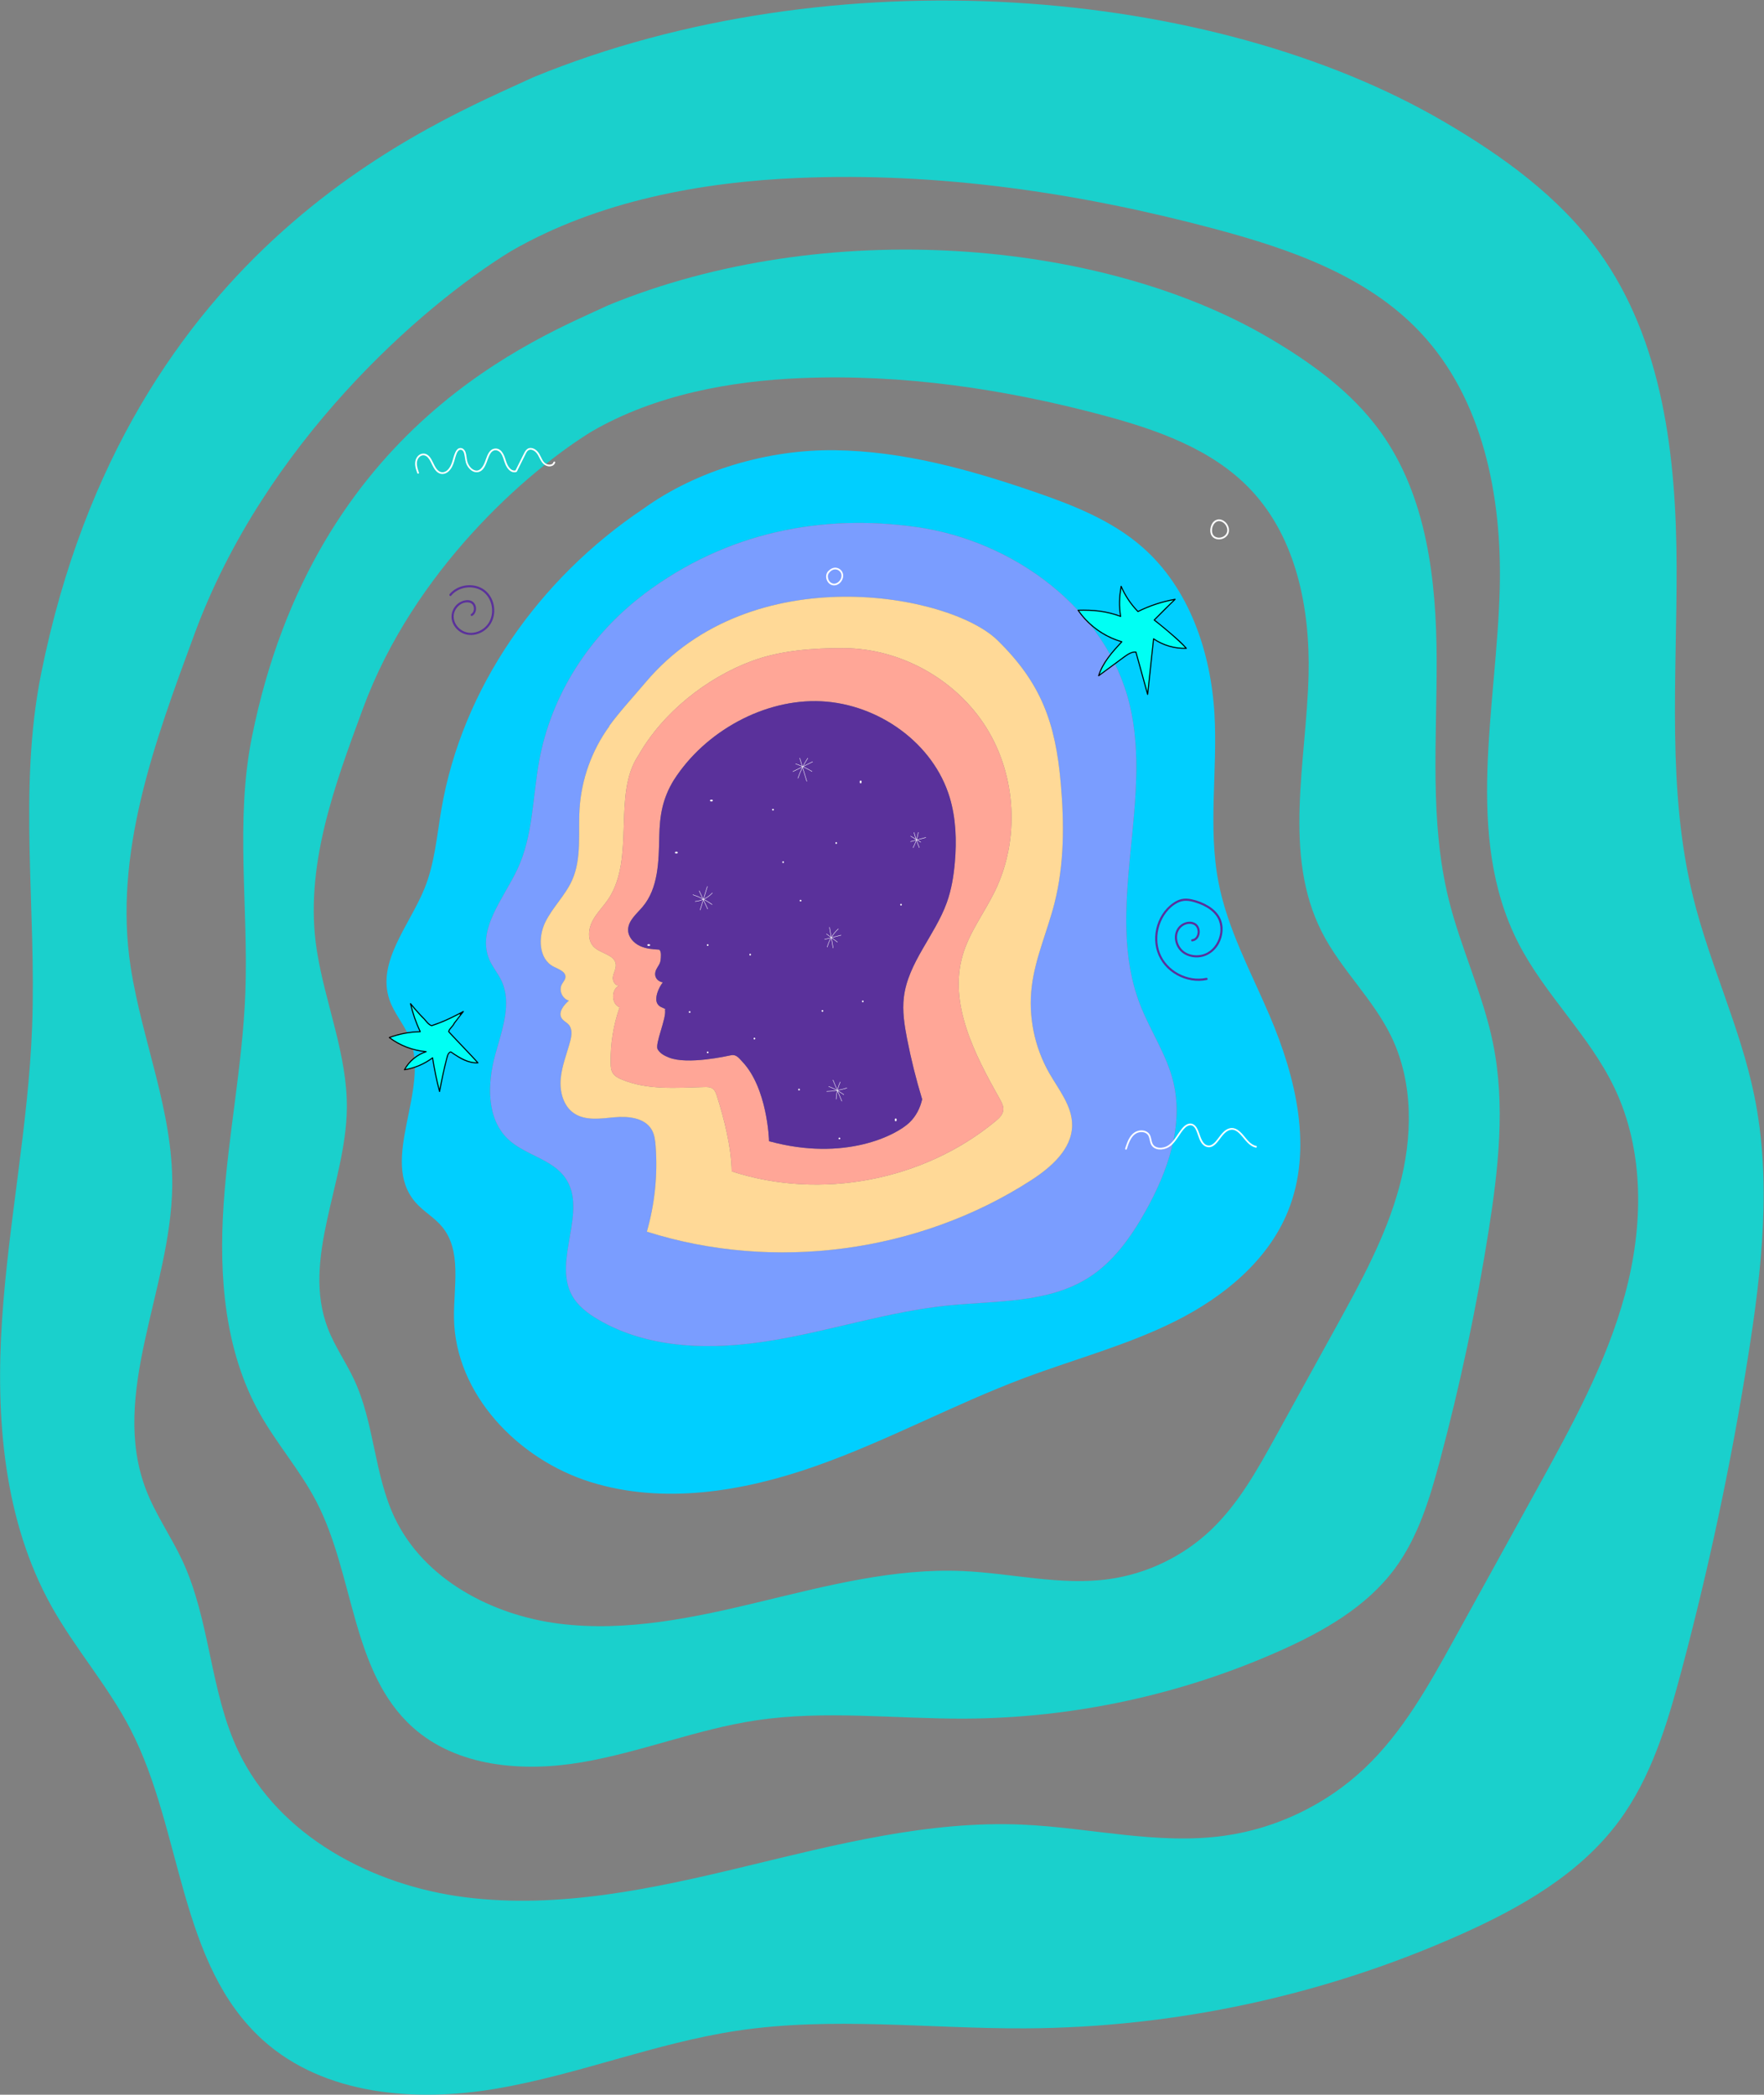 <?xml version="1.0" encoding="UTF-8" standalone="no"?>
<!-- Created with Inkscape (http://www.inkscape.org/) -->

<svg
   version="1.1"
   id="svg824"
   xml:space="preserve"
   width="2745.041"
   height="3258.45"
   viewBox="0 0 2745.041 3258.45"
   sodipodi:docname="03.ai.svg"
   inkscape:version="1.1.2 (b8e25be8, 2022-02-05)"
   xmlns:inkscape="http://www.inkscape.org/namespaces/inkscape"
   xmlns:sodipodi="http://sodipodi.sourceforge.net/DTD/sodipodi-0.dtd"
   xmlns="http://www.w3.org/2000/svg"
   xmlns:svg="http://www.w3.org/2000/svg"><rect x="0" y="0" width="2745.041" height="3258.45" fill="#808080" stroke="none"/><defs
     id="defs828"><clipPath
       clipPathUnits="userSpaceOnUse"
       id="clipPath840"><path
         d="M 0,0 H 1080 V 1920 H 0 Z"
         id="path838" /></clipPath><clipPath
       clipPathUnits="userSpaceOnUse"
       id="clipPath848"><path
         d="M -156.726,2127.04 H 1334.73 V 356.636 H -156.726 Z"
         id="path846" /></clipPath><clipPath
       clipPathUnits="userSpaceOnUse"
       id="clipPath888"><path
         d="M -415.948,2417.7 H 1642.83 V -26.133 H -415.948 Z"
         id="path886" /></clipPath><clipPath
       clipPathUnits="userSpaceOnUse"
       id="clipPath904"><path
         d="M 0,1920 H 1080 V 0 H 0 Z"
         id="path902" /></clipPath><clipPath
       clipPathUnits="userSpaceOnUse"
       id="clipPath1120"><path
         d="M 0,1920 H 1080 V 0 H 0 Z"
         id="path1118" /></clipPath></defs><sodipodi:namedview
     id="namedview826"
     pagecolor="#505050"
     bordercolor="#eeeeee"
     borderopacity="1"
     inkscape:pageshadow="0"
     inkscape:pageopacity="0"
     inkscape:pagecheckerboard="0"
     showgrid="false"
     fit-margin-top="0"
     fit-margin-left="0"
     fit-margin-right="0"
     fit-margin-bottom="0"
     inkscape:zoom="0.24659476"
     inkscape:cx="1808.6354"
     inkscape:cy="1543.0174"
     inkscape:window-width="2560"
     inkscape:window-height="1387"
     inkscape:window-x="0"
     inkscape:window-y="25"
     inkscape:window-maximized="1"
     inkscape:current-layer="g830" /><g
     id="g830"
     inkscape:groupmode="layer"
     inkscape:label="Pantallas de inicio"
     transform="matrix(1.333,0,0,-1.333,554.597,3223.606)"><g
       id="g844" /><g
       id="g856"><g
         clip-path="url(#clipPath848)"
         opacity="0.8"
         id="g854"><g
           transform="translate(1326.886,1200.918)"
           id="g852"><path
             d="m 0,0 c 14.671,-71.962 6.327,-146.507 -5.136,-219.054 -14.226,-90.104 -33.176,-179.472 -56.726,-267.598 -11.896,-44.516 -25.477,-89.77 -52.952,-126.761 -32.944,-44.355 -82.879,-72.799 -133.33,-95.34 -115.581,-51.631 -241.979,-78.884 -368.568,-79.449 -81.497,-0.363 -163.559,10.13 -244.128,-2.089 -68.804,-10.433 -134.247,-37.141 -202.849,-48.835 -68.603,-11.695 -145.721,-5.671 -197.482,40.844 -71.781,64.505 -67.896,177.443 -112.282,263.117 -18.929,36.537 -46.636,67.856 -66.695,103.777 -40.502,72.547 -47.302,159.291 -41.813,242.21 5.499,82.91 22.309,164.861 25.437,247.902 3.753,99.619 -12.028,200.66 7.628,298.402 73.384,364.875 333.656,465.645 416.293,504.148 0.021,0 0.041,0.01 0.051,0.02 252.281,103.554 573.84,77.28 770.383,-37.807 49.27,-28.847 96.784,-63.022 130.293,-109.255 54.809,-75.604 65.877,-174.043 66.12,-267.426 0.252,-93.383 -8.345,-188.33 14.055,-278.979 C -37.646,110.96 -11.704,57.392 0,0 m -1051.784,714.121 c -76.341,-46.878 -208.086,-162.782 -267.375,-323.405 -33.68,-91.244 -68.904,-185.899 -53.971,-282.006 9.656,-62.185 35.88,-122.089 35.103,-185.011 -1.07,-86.935 -53.306,-175.374 -22.158,-256.538 8.072,-21.048 21.32,-39.685 30.825,-60.127 23.59,-50.742 23.136,-110.162 47.131,-160.714 34.104,-71.851 113.371,-113.846 192.295,-123.734 78.914,-9.898 158.494,7.286 235.814,25.932 77.32,18.636 155.628,38.998 235.087,35.517 56.949,-2.493 113.866,-17.234 170.34,-9.465 44.194,6.085 86.34,26.255 118.79,56.868 32.52,30.684 54.637,70.519 76.23,109.668 23.439,42.499 46.878,84.988 70.318,127.487 28.918,52.438 58.098,105.502 73.828,163.287 15.72,57.776 16.921,121.645 -9.081,175.587 -21.24,44.083 -58.885,78.49 -81.124,122.089 -46.071,90.306 -18.172,198.39 -15.609,299.734 1.967,77.502 -14.096,159.987 -67.28,216.401 -44.982,47.726 -110.052,70.357 -173.407,87.278 -114.703,30.634 -233.554,48.12 -352.172,43.176 -81.427,-3.391 -169.24,-19.131 -243.584,-62.024"
             style="fill:#00e3de;fill-opacity:1;fill-rule:nonzero;stroke:none"
             id="path850" /></g></g></g><g
       id="g862"
       transform="translate(335.017,1824.613)"><path
         d="m 0,0 c 62.498,45.092 145.902,69.288 223.504,68.31 79.177,-1.009 156.698,-22.42 231.606,-48.1 45.456,-15.579 91.426,-33.418 127.549,-65.11 54.738,-48.019 80.003,-122.675 84.08,-195.373 3.673,-65.344 -7.78,-131.695 4.712,-195.938 10.625,-54.679 37.938,-104.392 59.773,-155.629 30.744,-72.123 50.743,-155.366 21.25,-228.014 -23.54,-57.987 -75.535,-100.225 -131.514,-128.225 -55.979,-28 -117.003,-44.103 -175.627,-66.048 -83.212,-31.168 -161.702,-74.172 -245.561,-103.544 -83.868,-29.363 -176.524,-44.558 -261.371,-18.153 -84.847,26.407 -158.303,102.818 -159.483,191.66 -0.495,36.698 9.454,78.37 -14.086,106.521 -8.889,10.635 -21.532,17.577 -30.673,28.01 -43.751,49.976 18.212,131.735 -7.407,193.022 -6.387,15.297 -17.98,28.151 -23.267,43.871 -14.863,44.114 23.318,86.31 40.915,129.405 11.916,29.16 14.449,61.135 19.736,92.192 C -211.719,-209.227 -121.807,-81.547 0,0 m 0.858,-99.508 0.05,-0.07 c -63.234,-47.575 -108.437,-117.034 -122.563,-195.03 -7.689,-42.419 -7.043,-87.279 -25.468,-126.246 -16.345,-34.559 -47.755,-70.409 -32.57,-105.492 3.703,-8.556 9.959,-15.801 13.975,-24.226 12.673,-26.637 0.736,-57.664 -7.083,-86.108 -9.273,-33.781 -10.625,-74.687 14.741,-98.852 19.645,-18.727 51.288,-23.005 66.856,-45.223 26.961,-38.474 -14.751,-95.987 7.861,-137.164 6.75,-12.28 18.414,-21.088 30.502,-28.182 60.167,-35.315 134.742,-35.819 203.556,-24.377 68.814,11.442 135.741,33.73 205.14,40.754 56.111,5.69 116.59,2.31 164.134,32.631 28.979,18.484 49.522,47.564 66.302,77.541 25.76,46.011 44.77,99.801 32.248,151.028 -7.769,31.763 -26.941,59.45 -38.736,89.952 -42.519,109.961 15.68,236.157 -12.3,350.689 C 540.371,-116.812 432.267,-37.404 319.047,-21.401 208.631,-5.792 97.339,-26.98 0.858,-99.508"
         style="fill:#00cfff;fill-opacity:1;fill-rule:nonzero;stroke:none"
         id="path864" /></g><g
       id="g866"
       transform="translate(295.081,1571.051)"><path
         d="m 0,0 0.242,-0.182 c -20.442,-28.06 -32.661,-62.013 -34.801,-96.662 -1.735,-28.071 2.765,-57.655 -8.788,-83.293 -7.971,-17.688 -22.823,-31.491 -31.299,-48.937 -8.476,-17.446 -7.628,-42.691 9.596,-51.6 5.963,-3.088 14.61,-5.822 14.015,-12.512 -0.283,-3.168 -2.836,-5.61 -4.309,-8.435 -3.632,-6.983 0.727,-16.81 8.335,-18.798 -6.095,-5.327 -12.754,-13.662 -8.466,-20.523 2.018,-3.239 5.913,-4.792 8.385,-7.688 4.389,-5.116 3.299,-12.815 1.574,-19.323 -3.864,-14.509 -9.707,-28.635 -11.039,-43.589 -1.341,-14.963 2.906,-31.622 15.257,-40.168 13.319,-9.232 31.127,-6.377 47.271,-4.884 16.134,1.494 35.446,-0.403 43.64,-14.378 3.369,-5.741 4.167,-12.592 4.661,-19.232 2.493,-33.528 -0.989,-67.512 -10.251,-99.84 148.353,-47.07 317.22,-24.569 448.087,59.702 23.581,15.186 48.19,36.405 48.362,64.455 0.141,22.471 -15.559,41.369 -26.719,60.873 -17.385,30.391 -24.649,66.453 -20.401,101.203 4.086,33.388 18.293,64.617 26.556,97.228 11.473,45.284 11.352,92.757 7.336,139.313 C 521.109,3.844 504.249,50.379 453.153,100.214 397.647,154.347 166.344,197.573 42.67,51.136 28.343,34.165 13.107,17.849 0,0 m 40.844,153.984 -0.05,0.07 c 96.481,72.528 207.773,93.717 318.189,78.107 113.22,-16.003 221.324,-95.411 248.456,-206.482 27.98,-114.532 -30.219,-240.728 12.3,-350.689 11.795,-30.502 30.967,-58.189 38.736,-89.952 12.522,-51.227 -6.488,-105.017 -32.248,-151.028 -16.78,-29.977 -37.323,-59.057 -66.302,-77.541 -47.544,-30.321 -108.023,-26.941 -164.134,-32.631 -69.399,-7.024 -136.326,-29.312 -205.14,-40.754 -68.814,-11.442 -143.389,-10.938 -203.556,24.377 -12.088,7.094 -23.752,15.902 -30.502,28.182 -22.612,41.177 19.1,98.69 -7.861,137.164 -15.568,22.218 -47.211,26.496 -66.856,45.223 -25.366,24.165 -24.014,65.071 -14.741,98.852 7.819,28.444 19.756,59.471 7.083,86.108 -4.016,8.425 -10.272,15.67 -13.975,24.226 -15.185,35.083 16.225,70.933 32.57,105.492 18.425,38.967 17.779,83.827 25.468,126.246 14.126,77.996 59.329,147.455 122.563,195.03"
         style="fill:#7a9dff;fill-opacity:1;fill-rule:nonzero;stroke:none"
         id="path868" /></g><g
       id="g870"
       transform="translate(755.135,1122.327)"><path
         d="m 0,0 c 0.707,4.793 -1.745,9.435 -4.117,13.652 -29.109,51.802 -59.854,110.748 -43.185,167.777 7.85,26.86 25.488,49.623 37.707,74.787 28.968,59.662 25.074,134.066 -9.969,190.379 -35.043,56.302 -100.073,92.666 -166.395,93.03 -35.537,0.191 -74.041,-2.604 -107.368,-14.954 -53.134,-19.686 -104.431,-60.439 -132.663,-110.304 -30.462,-45.153 -3.29,-119.486 -34.882,-167.323 -5.953,-9 -14.004,-16.608 -18.898,-26.234 -4.884,-9.626 -5.711,-22.662 2.088,-30.119 8.082,-7.708 23.974,-8.808 25.367,-19.877 0.646,-5.136 -2.593,-9.908 -3.391,-15.014 -0.746,-4.853 3.249,-11.089 7.568,-9.666 -9.747,-4.409 -9.818,-21.552 0.242,-25.709 -7.275,-20.806 -10.816,-42.913 -10.413,-64.96 0.071,-4.127 0.353,-8.486 2.603,-11.957 2.301,-3.561 6.307,-5.61 10.222,-7.244 30.038,-12.562 63.9,-9.767 96.44,-8.849 3.299,0.101 6.841,0.101 9.576,-1.746 2.885,-1.947 4.177,-5.499 5.236,-8.818 8.496,-26.779 16.831,-59.854 17.264,-87.955 l 0.636,-0.091 C -212.809,-104.744 -92.818,-81.779 -8.99,-12.39 -4.964,-9.051 -0.756,-5.166 0,0 m 53.699,43.71 c 11.16,-19.504 26.86,-38.402 26.718,-60.873 -0.171,-28.05 -24.78,-49.27 -48.361,-64.455 -130.868,-84.272 -299.734,-106.773 -448.087,-59.703 9.262,32.329 12.743,66.312 10.251,99.841 -0.494,6.639 -1.292,13.49 -4.661,19.231 -8.194,13.976 -27.506,15.873 -43.64,14.379 -16.144,-1.493 -33.953,-4.349 -47.272,4.884 -12.35,8.546 -16.598,25.204 -15.256,40.168 1.332,14.953 7.174,29.079 11.039,43.589 1.725,6.508 2.815,14.207 -1.575,19.322 -2.471,2.896 -6.366,4.45 -8.384,7.689 -4.288,6.861 2.371,15.196 8.466,20.523 -7.608,1.987 -11.967,11.815 -8.335,18.798 1.473,2.825 4.026,5.267 4.309,8.435 0.595,6.69 -8.053,9.424 -14.015,12.511 -17.224,8.91 -18.072,34.155 -9.596,51.601 8.475,17.446 23.328,31.248 31.299,48.936 11.553,25.639 7.053,55.223 8.788,83.293 2.139,34.65 14.359,68.602 34.801,96.663 l -0.242,0.182 c 13.107,17.849 28.343,34.164 42.67,51.136 123.674,146.436 354.977,103.211 410.483,49.077 51.095,-49.834 67.956,-96.369 74.09,-167.483 4.017,-46.556 4.138,-94.03 -7.335,-139.313 C 51.59,209.53 37.384,178.301 33.297,144.913 29.049,110.163 36.314,74.101 53.699,43.71"
         style="fill:#ffd997;fill-opacity:1;fill-rule:nonzero;stroke:none"
         id="path872" /></g><g
       id="g874"
       transform="translate(370.817,1508.442)"><path
         d="m 0,0 c -13.773,-22.4 -16.689,-42.187 -17.224,-66.382 -0.635,-28.706 -0.968,-60.137 -19.514,-82.053 -7.114,-8.404 -17.193,-16.356 -16.85,-27.354 0.242,-8.051 6.538,-14.923 13.874,-18.283 7.275,-3.329 14.549,-3.814 22.53,-4.288 v -0.071 c 2.664,-2.129 1.847,-8.848 1.514,-11.896 -0.504,-4.631 -3.027,-7.052 -4.944,-10.907 -3.582,-7.194 -0.182,-13.783 7.547,-15.337 -3.451,-4.137 -7.042,-11.876 -7.527,-17.304 -0.272,-3.148 -0.192,-5.57 1.534,-8.133 2.421,-3.602 6.054,-3.723 9.111,-5.912 l -0.626,-0.646 c 1.998,-9.848 -12.198,-40.038 -8.495,-46.162 3.037,-5.015 7.961,-7.437 13.026,-9.485 21.774,-8.829 68.683,1.867 72.779,2.674 5.953,1.181 9.192,-3.552 12.966,-7.537 29.13,-30.704 31.168,-90.427 31.168,-92.848 l 0.282,-0.031 c 88.288,-24.075 148.445,7.124 163.731,21.895 7.749,7.487 12.482,16.881 14.853,27.395 l -0.242,0.252 c -6.993,23.016 -12.815,46.384 -17.426,69.995 -3.128,16.002 -5.711,32.378 -3.763,48.563 4.853,40.38 36.374,72.174 50.137,110.445 5.398,15.024 8.001,30.926 9.384,46.828 2.209,25.306 1.352,51.177 -5.903,75.524 C 302.862,42.802 238.498,88.237 171.924,91.486 105.36,94.745 36.132,56.221 0.04,-0.021 Z m -41.672,28.252 c 28.232,49.865 79.529,90.618 132.664,110.304 33.327,12.35 71.83,15.145 107.367,14.953 66.322,-0.363 131.352,-36.727 166.395,-93.03 35.043,-56.312 38.937,-130.716 9.969,-190.378 -12.219,-25.164 -29.856,-47.928 -37.706,-74.788 -16.669,-57.028 14.075,-115.974 43.185,-167.776 2.371,-4.218 4.823,-8.859 4.116,-13.652 -0.756,-5.166 -4.964,-9.051 -8.99,-12.39 C 291.5,-467.895 171.51,-490.859 67.986,-457.31 l -0.635,0.091 c -0.434,28.1 -8.768,61.176 -17.265,87.954 -1.059,3.32 -2.35,6.871 -5.236,8.819 -2.734,1.846 -6.276,1.846 -9.576,1.745 -32.54,-0.918 -66.402,-3.713 -96.44,8.849 -3.915,1.635 -7.92,3.684 -10.221,7.245 -2.25,3.471 -2.533,7.83 -2.603,11.957 -0.404,22.046 3.137,44.154 10.412,64.96 -10.059,4.156 -9.988,21.299 -0.241,25.709 0.232,0.081 0.464,0.181 0.706,0.302 -0.242,-0.091 -0.474,-0.191 -0.706,-0.302 -4.319,-1.423 -8.315,4.813 -7.568,9.666 0.797,5.106 4.036,9.878 3.39,15.014 -1.392,11.069 -17.284,12.169 -25.366,19.877 -7.8,7.457 -6.972,20.493 -2.089,30.119 4.894,9.626 12.946,17.234 18.899,26.234 31.592,47.837 4.419,122.17 34.881,167.323"
         style="fill:#ffa697;fill-opacity:1;fill-rule:nonzero;stroke:none"
         id="path876" /></g><g
       id="g878"
       transform="translate(481.686,1086.518)"><path
         d="m 0,0 c 0,2.421 -2.039,62.144 -31.168,92.848 -3.774,3.985 -7.013,8.718 -12.966,7.537 -4.096,-0.807 -51.005,-11.502 -72.779,-2.674 -5.066,2.049 -9.989,4.471 -13.026,9.485 -3.704,6.125 10.493,36.314 8.495,46.162 l 0.626,0.646 c -3.057,2.189 -6.69,2.31 -9.111,5.913 -1.726,2.562 -1.806,4.984 -1.534,8.132 0.484,5.429 4.076,13.168 7.527,17.305 -7.729,1.553 -11.129,8.142 -7.547,15.336 1.917,3.855 4.44,6.276 4.944,10.908 0.333,3.047 1.15,9.767 -1.514,11.896 v 0.07 c -7.981,0.475 -15.256,0.959 -22.53,4.289 -7.336,3.359 -13.632,10.231 -13.875,18.283 -0.342,10.998 9.737,18.949 16.851,27.354 18.545,21.915 18.878,53.346 19.514,82.052 0.535,24.196 3.451,43.982 17.224,66.382 l 0.04,-0.02 c 36.092,56.242 105.32,94.765 171.884,91.506 66.573,-3.249 130.938,-48.684 149.998,-112.544 7.255,-24.347 8.112,-50.218 5.903,-75.524 -1.383,-15.902 -3.986,-31.803 -9.384,-46.827 -13.763,-38.272 -45.284,-70.065 -50.137,-110.446 -1.948,-16.184 0.635,-32.56 3.763,-48.563 4.611,-23.61 10.433,-46.979 17.426,-69.994 l 0.242,-0.253 C 176.495,38.746 171.762,29.352 164.013,21.865 148.727,7.093 88.57,-24.105 0.282,-0.03 Z"
         style="fill:#5a319b;fill-opacity:1;fill-rule:nonzero;stroke:none"
         id="path880" /></g><g
       id="g884" /><path
       d="m 1632.002,1139.298 c 20.251,-99.335 8.733,-202.236 -7.09,-302.378 -19.638,-124.378 -45.795,-247.739 -78.303,-369.386 -16.421,-61.451 -35.169,-123.919 -73.095,-174.979 -45.475,-61.228 -114.405,-100.491 -184.045,-131.606 -159.546,-71.271 -334.023,-108.89 -508.765,-109.67 -112.496,-0.501 -225.774,13.984 -336.989,-2.883 -94.976,-14.401 -185.313,-51.269 -280.01,-67.412 -94.697,-16.143 -201.149,-7.827 -272.6,56.381 -99.084,89.042 -93.722,244.939 -154.992,363.202 -26.129,50.434 -64.375,93.666 -92.064,143.25 -55.907,100.144 -65.295,219.883 -57.718,334.344 7.59,114.447 30.795,227.571 35.112,342.199 5.182,137.511 -16.602,276.987 10.53,411.908 101.299,503.667 460.573,642.766 574.644,695.916 0.028,0 0.056,0.014 0.07,0.028 348.243,142.943 792.117,106.675 1063.422,-52.189 68.011,-39.82 133.598,-86.995 179.853,-150.813 75.657,-104.363 90.936,-240.245 91.27,-369.149 0.349,-128.905 -11.518,-259.968 19.402,-385.097 19.402,-78.499 55.211,-152.443 71.368,-231.666 m -1451.862,985.759 c -105.38,-64.71 -287.239,-224.701 -369.08,-446.423 -46.492,-125.951 -95.115,-256.61 -74.501,-389.275 13.329,-85.839 49.528,-168.53 48.456,-255.385 -1.477,-120.005 -73.582,-242.084 -30.586,-354.121 11.142,-29.055 29.429,-54.779 42.55,-82.998 32.564,-70.044 31.937,-152.066 65.058,-221.846 47.077,-99.181 156.496,-157.15 265.441,-170.799 108.931,-13.664 218.782,10.055 325.513,35.795 106.731,25.724 214.826,53.832 324.51,49.026 78.61,-3.44 157.178,-23.789 235.133,-13.065 61.006,8.399 119.183,36.242 163.976,78.499 44.89,42.356 75.42,97.343 105.226,151.384 32.355,58.665 64.71,117.317 97.065,175.982 39.918,72.384 80.198,145.632 101.912,225.397 21.7,79.753 23.357,167.917 -12.536,242.377 -29.318,60.852 -81.284,108.346 -111.982,168.529 -63.595,124.657 -25.084,273.854 -21.546,413.747 2.716,106.982 -19.457,220.844 -92.872,298.716 -62.092,65.88 -151.914,97.12 -239.368,120.478 -158.335,42.285 -322.393,66.423 -486.132,59.598 -112.399,-4.68 -233.615,-26.408 -336.237,-85.616"
       style="opacity:0.8;fill:#00e3de;fill-opacity:1;fill-rule:nonzero;stroke:none"
       id="path890" /><g
       id="g898"><g
         id="g900"
         clip-path="url(#clipPath904)"><g
           id="g906"
           transform="translate(512.769,1526.698)"><path
             d="m 0,0 c 6.625,-2.3 12.992,-5.27 19.013,-8.863 0.277,-0.165 0.529,0.267 0.253,0.432 C 13.208,-4.816 6.797,-1.832 0.133,0.482 -0.172,0.588 -0.303,0.105 0,0"
             style="fill:#ffffff;fill-opacity:1;fill-rule:nonzero;stroke:none"
             id="path908" /></g><g
           id="g910"
           transform="translate(526.742,1533.655)"><path
             d="m 0,0 c -4.866,-7.257 -8.726,-15.136 -11.484,-23.426 -0.101,-0.306 0.381,-0.438 0.482,-0.133 2.745,8.25 6.591,16.085 11.434,23.307 C 0.611,0.016 0.178,0.267 0,0"
             style="fill:#ffffff;fill-opacity:1;fill-rule:nonzero;stroke:none"
             id="path912" /></g><g
           id="g914"
           transform="translate(517.37,1533.535)"><path
             d="m 0,0 c 2.727,-9.019 5.453,-18.039 8.18,-27.058 0.093,-0.307 0.576,-0.176 0.482,0.133 C 5.936,-17.906 3.209,-8.886 0.482,0.133 0.389,0.44 -0.094,0.31 0,0"
             style="fill:#ffffff;fill-opacity:1;fill-rule:nonzero;stroke:none"
             id="path916" /></g><g
           id="g918"
           transform="translate(509.755,1517.711)"><path
             d="m 0,0 c 7.638,3.807 15.275,7.614 22.913,11.42 0.288,0.144 0.035,0.576 -0.252,0.433 C 15.023,8.045 7.385,4.239 -0.252,0.432 -0.541,0.289 -0.288,-0.143 0,0"
             style="fill:#ffffff;fill-opacity:1;fill-rule:nonzero;stroke:none"
             id="path920" /></g><g
           id="g922"
           transform="translate(548.695,1328.205)"><path
             d="m 0,0 c 4.236,-3.162 8.472,-6.325 12.708,-9.487 0.259,-0.193 0.508,0.241 0.253,0.432 C 8.725,-5.893 4.489,-2.73 0.252,0.432 -0.006,0.625 -0.255,0.19 0,0"
             style="fill:#ffffff;fill-opacity:1;fill-rule:nonzero;stroke:none"
             id="path924" /></g><g
           id="g926"
           transform="translate(562.413,1334.476)"><path
             d="m 0,0 c -6.265,-5.699 -10.797,-13.121 -13.011,-21.295 -0.084,-0.311 0.398,-0.444 0.483,-0.133 2.193,8.097 6.677,15.43 12.882,21.074 C 0.592,-0.136 0.238,0.216 0,0"
             style="fill:#ffffff;fill-opacity:1;fill-rule:nonzero;stroke:none"
             id="path928" /></g><g
           id="g930"
           transform="translate(552.097,1336.08)"><path
             d="m 0,0 4.176,-24.06 c 0.055,-0.316 0.537,-0.182 0.483,0.133 -1.392,8.02 -2.784,16.04 -4.177,24.06 C 0.427,0.449 -0.055,0.315 0,0"
             style="fill:#ffffff;fill-opacity:1;fill-rule:nonzero;stroke:none"
             id="path932" /></g><g
           id="g934"
           transform="translate(546.709,1321.847)"><path
             d="m 0,0 c 6.368,1.627 12.736,3.255 19.104,4.883 0.312,0.08 0.18,0.562 -0.133,0.482 C 12.603,3.738 6.235,2.11 -0.133,0.482 -0.444,0.402 -0.312,-0.08 0,0"
             style="fill:#ffffff;fill-opacity:1;fill-rule:nonzero;stroke:none"
             id="path936" /></g><g
           id="g938"
           transform="translate(392.812,1373.912)"><path
             d="m 0,0 c 7.968,-2.608 15.477,-6.437 22.272,-11.346 0.261,-0.189 0.511,0.244 0.252,0.431 C 15.694,-5.98 8.141,-2.139 0.133,0.482 -0.174,0.583 -0.305,0.1 0,0"
             style="fill:#ffffff;fill-opacity:1;fill-rule:nonzero;stroke:none"
             id="path940" /></g><g
           id="g942"
           transform="translate(409.46,1383.859)"><path
             d="m 0,0 -8.401,-27.368 c -0.094,-0.308 0.388,-0.44 0.483,-0.132 l 8.4,27.367 C 0.577,0.175 0.095,0.307 0,0"
             style="fill:#ffffff;fill-opacity:1;fill-rule:nonzero;stroke:none"
             id="path944" /></g><g
           id="g946"
           transform="translate(399.973,1378.582)"><path
             d="m 0,0 9.888,-21.097 c 0.136,-0.291 0.568,-0.037 0.431,0.253 L 0.432,0.252 C 0.295,0.543 -0.136,0.29 0,0"
             style="fill:#ffffff;fill-opacity:1;fill-rule:nonzero;stroke:none"
             id="path948" /></g><g
           id="g950"
           transform="translate(395.547,1366.113)"><path
             d="M 0,0 C 7.682,0.721 14.915,4.29 20.142,9.969 20.36,10.206 20.007,10.56 19.789,10.323 14.655,4.745 7.55,1.208 0,0.5 -0.317,0.47 -0.321,-0.03 0,0"
             style="fill:#ffffff;fill-opacity:1;fill-rule:nonzero;stroke:none"
             id="path952" /></g><g
           id="g954"
           transform="translate(551.373,1150.19)"><path
             d="m 0,0 c 6.225,-2.42 12.11,-5.632 17.521,-9.547 0.261,-0.189 0.51,0.245 0.252,0.432 C 12.326,-5.174 6.399,-1.955 0.133,0.482 -0.167,0.599 -0.297,0.116 0,0"
             style="fill:#ffffff;fill-opacity:1;fill-rule:nonzero;stroke:none"
             id="path956" /></g><g
           id="g958"
           transform="translate(564.66,1155.732)"><path
             d="m 0,0 c -2.941,-6.303 -4.563,-13.129 -4.765,-20.082 -0.009,-0.322 0.491,-0.321 0.5,0 0.199,6.861 1.794,13.609 4.697,19.83 C 0.567,0.038 0.136,0.292 0,0"
             style="fill:#ffffff;fill-opacity:1;fill-rule:nonzero;stroke:none"
             id="path960" /></g><g
           id="g962"
           transform="translate(556.155,1157.888)"><path
             d="m 0,0 10.293,-24.646 c 0.123,-0.292 0.607,-0.164 0.483,0.133 L 0.482,0.133 C 0.36,0.426 -0.124,0.297 0,0"
             style="fill:#ffffff;fill-opacity:1;fill-rule:nonzero;stroke:none"
             id="path964" /></g><g
           id="g966"
           transform="translate(549.072,1144.445)"><path
             d="M 0,0 C 8.019,0.145 15.964,1.474 23.593,3.95 23.897,4.049 23.767,4.532 23.46,4.432 15.872,1.969 7.977,0.644 0,0.5 -0.321,0.494 -0.322,-0.006 0,0"
             style="fill:#ffffff;fill-opacity:1;fill-rule:nonzero;stroke:none"
             id="path968" /></g><g
           id="g970"
           transform="translate(646.969,1442.261)"><path
             d="m 0,0 c 3.933,-2.308 7.865,-4.616 11.798,-6.925 0.278,-0.163 0.53,0.269 0.252,0.432 L 0.252,0.432 C -0.026,0.595 -0.277,0.163 0,0"
             style="fill:#ffffff;fill-opacity:1;fill-rule:nonzero;stroke:none"
             id="path972" /></g><g
           id="g974"
           transform="translate(655.696,1446.932)"><path
             d="m 0,0 c -1.042,-6.195 -3.071,-12.174 -6.023,-17.72 -0.151,-0.284 0.281,-0.537 0.432,-0.252 2.971,5.582 5.024,11.603 6.073,17.839 C 0.535,0.182 0.053,0.317 0,0"
             style="fill:#ffffff;fill-opacity:1;fill-rule:nonzero;stroke:none"
             id="path976" /></g><g
           id="g978"
           transform="translate(650.731,1446.697)"><path
             d="m 0,0 c 1.676,-6.013 3.75,-11.904 6.203,-17.644 0.126,-0.295 0.557,-0.041 0.432,0.252 C 4.199,-11.692 2.146,-5.838 0.482,0.133 0.396,0.442 -0.087,0.311 0,0"
             style="fill:#ffffff;fill-opacity:1;fill-rule:nonzero;stroke:none"
             id="path980" /></g><g
           id="g982"
           transform="translate(647.108,1435.986)"><path
             d="m 0,0 c 5.889,1.586 11.778,3.172 17.667,4.759 0.31,0.083 0.178,0.566 -0.133,0.482 C 11.645,3.654 5.756,2.068 -0.133,0.482 -0.443,0.398 -0.312,-0.084 0,0"
             style="fill:#ffffff;fill-opacity:1;fill-rule:nonzero;stroke:none"
             id="path984" /></g><g
           id="g986"
           transform="translate(560.159,1433.511)"><path
             d="M 0,0 C 1.287,0 1.289,2 0,2 -1.287,2 -1.289,0 0,0"
             style="fill:#ffffff;fill-opacity:1;fill-rule:nonzero;stroke:none"
             id="path988" /></g><g
           id="g990"
           transform="translate(587.681,1506.436)"><path
             d="M 0,0 V -1.24 C 0,-1.496 0.112,-1.766 0.293,-1.947 0.384,-2.044 0.491,-2.113 0.615,-2.154 0.734,-2.216 0.862,-2.245 1,-2.24 1.259,-2.229 1.527,-2.144 1.707,-1.947 1.887,-1.751 2,-1.511 2,-1.24 V 0 C 2,0.256 1.889,0.526 1.707,0.707 1.617,0.805 1.509,0.874 1.385,0.914 1.266,0.977 1.138,1.005 1,1 0.742,0.989 0.473,0.904 0.293,0.707 0.113,0.512 0,0.271 0,0"
             style="fill:#ffffff;fill-opacity:1;fill-rule:nonzero;stroke:none"
             id="path992" /></g><g
           id="g994"
           transform="translate(635.804,1361.586)"><path
             d="M 0,0 C 1.287,0 1.289,2 0,2 -1.287,2 -1.289,0 0,0"
             style="fill:#ffffff;fill-opacity:1;fill-rule:nonzero;stroke:none"
             id="path996" /></g><g
           id="g998"
           transform="translate(459.712,1303.302)"><path
             d="M 0,0 C 1.287,0 1.289,2 0,2 -1.287,2 -1.289,0 0,0"
             style="fill:#ffffff;fill-opacity:1;fill-rule:nonzero;stroke:none"
             id="path1000" /></g><g
           id="g1002"
           transform="translate(415.069,1485.115)"><path
             d="M 0,0 H -1.24 C -1.497,0 -1.766,-0.112 -1.947,-0.293 -2.045,-0.384 -2.114,-0.491 -2.154,-0.615 -2.217,-0.734 -2.246,-0.862 -2.24,-1 -2.229,-1.259 -2.144,-1.527 -1.947,-1.707 -1.752,-1.887 -1.511,-2 -1.24,-2 H 0 c 0.256,0 0.525,0.111 0.707,0.293 0.097,0.09 0.167,0.198 0.207,0.322 C 0.976,-1.266 1.005,-1.138 1,-1 0.988,-0.742 0.903,-0.473 0.707,-0.293 0.511,-0.113 0.271,0 0,0"
             style="fill:#ffffff;fill-opacity:1;fill-rule:nonzero;stroke:none"
             id="path1004" /></g><g
           id="g1006"
           transform="translate(498.154,1411.189)"><path
             d="M 0,0 C 1.287,0 1.289,2 0,2 -1.287,2 -1.289,0 0,0"
             style="fill:#ffffff;fill-opacity:1;fill-rule:nonzero;stroke:none"
             id="path1008" /></g><g
           id="g1010"
           transform="translate(389.027,1236.337)"><path
             d="M 0,0 C 1.287,0 1.289,2 0,2 -1.287,2 -1.289,0 0,0"
             style="fill:#ffffff;fill-opacity:1;fill-rule:nonzero;stroke:none"
             id="path1012" /></g><g
           id="g1014"
           transform="translate(340.664,1314.463)"><path
             d="M 0,0 H 1.24 C 1.497,0 1.766,0.111 1.947,0.293 2.044,0.383 2.113,0.491 2.154,0.615 2.216,0.734 2.245,0.862 2.24,1 2.229,1.259 2.144,1.527 1.947,1.707 1.751,1.887 1.511,2 1.24,2 H 0 C -0.256,2 -0.526,1.888 -0.707,1.707 -0.805,1.617 -0.874,1.509 -0.914,1.385 -0.977,1.266 -1.005,1.138 -1,1 -0.989,0.741 -0.904,0.473 -0.707,0.293 -0.512,0.113 -0.271,0 0,0"
             style="fill:#ffffff;fill-opacity:1;fill-rule:nonzero;stroke:none"
             id="path1016" /></g><g
           id="g1018"
           transform="translate(410.108,1314.463)"><path
             d="M 0,0 C 1.287,0 1.289,2 0,2 -1.287,2 -1.289,0 0,0"
             style="fill:#ffffff;fill-opacity:1;fill-rule:nonzero;stroke:none"
             id="path1020" /></g><g
           id="g1022"
           transform="translate(372.906,1422.351)"><path
             d="M 0,0 H 1.24 C 1.497,0 1.766,0.111 1.947,0.292 2.044,0.383 2.114,0.491 2.154,0.615 2.216,0.734 2.245,0.862 2.24,1 2.229,1.258 2.144,1.527 1.947,1.707 1.751,1.887 1.511,2 1.24,2 H 0 C -0.256,2 -0.526,1.888 -0.707,1.707 -0.805,1.616 -0.874,1.509 -0.914,1.385 -0.977,1.266 -1.005,1.138 -1,1 -0.988,0.741 -0.903,0.473 -0.707,0.292 -0.512,0.113 -0.271,0 0,0"
             style="fill:#ffffff;fill-opacity:1;fill-rule:nonzero;stroke:none"
             id="path1024" /></g><g
           id="g1026"
           transform="translate(464.672,1205.335)"><path
             d="M 0,0 C 1.287,0 1.289,2 0,2 -1.287,2 -1.289,0 0,0"
             style="fill:#ffffff;fill-opacity:1;fill-rule:nonzero;stroke:none"
             id="path1028" /></g><g
           id="g1030"
           transform="translate(410.108,1189.214)"><path
             d="M 0,0 C 1.287,0 1.289,2 0,2 -1.287,2 -1.289,0 0,0"
             style="fill:#ffffff;fill-opacity:1;fill-rule:nonzero;stroke:none"
             id="path1032" /></g><g
           id="g1034"
           transform="translate(544.038,1237.578)"><path
             d="M 0,0 C 1.287,0 1.289,2 0,2 -1.287,2 -1.289,0 0,0"
             style="fill:#ffffff;fill-opacity:1;fill-rule:nonzero;stroke:none"
             id="path1036" /></g><g
           id="g1038"
           transform="translate(591.161,1248.738)"><path
             d="M 0,0 C 1.287,0 1.289,2 0,2 -1.287,2 -1.289,0 0,0"
             style="fill:#ffffff;fill-opacity:1;fill-rule:nonzero;stroke:none"
             id="path1040" /></g><g
           id="g1042"
           transform="translate(516.756,1145.811)"><path
             d="M 0,0 C 1.287,0 1.289,2 0,2 -1.287,2 -1.289,0 0,0"
             style="fill:#ffffff;fill-opacity:1;fill-rule:nonzero;stroke:none"
             id="path1044" /></g><g
           id="g1046"
           transform="translate(563.879,1088.767)"><path
             d="M 0,0 C 1.287,0 1.289,2 0,2 -1.287,2 -1.289,0 0,0"
             style="fill:#ffffff;fill-opacity:1;fill-rule:nonzero;stroke:none"
             id="path1048" /></g><g
           id="g1050"
           transform="translate(628.604,1112.088)"><path
             d="M 0,0 V -1.24 C 0,-1.496 0.112,-1.766 0.293,-1.947 0.384,-2.044 0.491,-2.113 0.615,-2.154 0.734,-2.216 0.862,-2.245 1,-2.24 1.259,-2.229 1.527,-2.144 1.707,-1.947 1.887,-1.751 2,-1.511 2,-1.24 V 0 C 2,0.257 1.889,0.526 1.707,0.708 1.617,0.805 1.509,0.874 1.385,0.914 1.266,0.977 1.138,1.005 1,1 0.742,0.989 0.473,0.904 0.293,0.708 0.113,0.512 0,0.271 0,0"
             style="fill:#ffffff;fill-opacity:1;fill-rule:nonzero;stroke:none"
             id="path1052" /></g><g
           id="g1054"
           transform="translate(518.527,1366.28)"><path
             d="M 0,0 C 1.287,0 1.289,2 0,2 -1.287,2 -1.289,0 0,0"
             style="fill:#ffffff;fill-opacity:1;fill-rule:nonzero;stroke:none"
             id="path1056" /></g><g
           id="g1058"
           transform="translate(486.319,1472.446)"><path
             d="M 0,0 C 1.287,0 1.289,2 0,2 -1.287,2 -1.289,0 0,0"
             style="fill:#ffffff;fill-opacity:1;fill-rule:nonzero;stroke:none"
             id="path1060" /></g><g
           id="g1062"
           transform="translate(892.17,1698.893)"><path
             d="M 0,0 C -2.117,13.37 -1.479,21.818 0.578,35.197 5.229,24.284 11.931,14.248 20.229,5.77 33.889,12.591 48.545,17.413 63.586,20.034 56.498,13.338 39.232,-4.109 39.232,-4.109 c 0,0 27.95,-21.989 37.476,-33.095 -13.492,-0.472 -27.103,3.489 -38.235,11.127 -2.31,-21.623 -4.621,-43.245 -6.932,-64.868 -4.562,16.472 -9.124,32.944 -13.686,49.416 -4.932,0.524 -9.442,-2.566 -13.437,-5.506 -10.027,-7.38 -20.054,-14.759 -30.081,-22.139 4.76,15.43 16.065,27.828 27.041,39.67 -20.566,5.854 -38.946,19.094 -51.012,36.747 17.936,0.523 32.859,-0.928 49.695,-7.132"
             style="fill:#00fff4;fill-opacity:1;fill-rule:nonzero;stroke:none"
             id="path1064" /></g><g
           id="g1066"
           transform="translate(892.773,1699.06)"><path
             d="m 0,0 c -0.903,5.77 -1.417,11.585 -1.254,17.429 0.163,5.85 0.947,11.657 1.832,17.436 -0.381,-0.05 -0.762,-0.1 -1.142,-0.15 C 4.141,23.744 10.854,13.712 19.185,5.162 19.388,4.952 19.693,4.94 19.942,5.063 33.579,11.849 48.149,16.628 63.15,19.265 62.948,19.613 62.745,19.961 62.542,20.309 55.02,13.195 47.754,5.801 40.459,-1.544 c -0.758,-0.763 -1.515,-1.525 -2.271,-2.289 -0.217,-0.22 -0.268,-0.674 0,-0.884 9.948,-7.829 19.752,-15.93 29.025,-24.552 2.931,-2.725 5.836,-5.509 8.451,-8.544 0.148,0.356 0.295,0.711 0.442,1.067 -13.447,-0.423 -26.801,3.47 -37.92,11.042 -0.431,0.293 -0.894,-0.11 -0.94,-0.54 -1.8,-16.836 -3.599,-33.672 -5.398,-50.507 -0.512,-4.787 -1.023,-9.574 -1.535,-14.36 0.41,0.055 0.819,0.111 1.228,0.166 -4.562,16.472 -9.124,32.944 -13.686,49.416 -0.078,0.283 -0.325,0.435 -0.603,0.459 -3.857,0.33 -7.405,-1.302 -10.569,-3.358 -3.724,-2.419 -7.229,-5.212 -10.803,-7.842 -7.487,-5.51 -14.974,-11.021 -22.461,-16.53 0.306,-0.236 0.612,-0.471 0.918,-0.706 4.846,15.496 16.072,27.731 26.88,39.394 0.319,0.344 0.188,0.911 -0.276,1.045 -15.868,4.554 -30.383,13.431 -41.726,25.423 -3.255,3.442 -6.23,7.132 -8.911,11.036 -0.18,-0.314 -0.36,-0.627 -0.54,-0.941 8.403,0.237 16.833,0.074 25.176,-1.033 8.324,-1.104 16.471,-3.189 24.352,-6.076 0.756,-0.277 1.083,0.931 0.333,1.206 -7.939,2.908 -16.136,4.983 -24.519,6.099 -8.399,1.118 -16.881,1.293 -25.342,1.054 -0.443,-0.012 -0.82,-0.533 -0.54,-0.94 9.538,-13.889 22.843,-25.086 38.152,-32.126 4.281,-1.968 8.705,-3.608 13.233,-4.908 -0.092,0.348 -0.184,0.696 -0.276,1.044 -10.959,-11.826 -22.288,-24.234 -27.201,-39.945 -0.153,-0.488 0.472,-1.034 0.918,-0.706 7.22,5.314 14.439,10.627 21.658,15.94 3.499,2.574 6.948,5.238 10.522,7.705 3.277,2.261 6.915,4.266 11.022,3.915 -0.2,0.153 -0.401,0.305 -0.602,0.458 4.562,-16.471 9.124,-32.944 13.686,-49.415 0.199,-0.721 1.156,-0.505 1.227,0.166 1.8,16.836 3.599,33.672 5.398,50.507 0.512,4.787 1.023,9.573 1.535,14.36 -0.314,-0.18 -0.627,-0.36 -0.941,-0.54 11.287,-7.686 24.903,-11.641 38.551,-11.212 0.565,0.018 0.793,0.66 0.442,1.067 -5.075,5.89 -11.065,11.043 -16.929,16.121 -5.571,4.824 -11.251,9.523 -16.994,14.141 -1.181,0.949 -2.363,1.896 -3.553,2.834 v -0.884 c 6.096,6.16 12.218,12.297 18.399,18.372 1.971,1.938 3.947,3.871 5.955,5.77 0.49,0.463 -0.035,1.146 -0.608,1.045 C 47.71,17.815 33.044,12.976 19.311,6.143 19.563,6.11 19.816,6.078 20.068,6.045 11.808,14.524 5.181,24.468 0.515,35.346 0.311,35.822 -0.549,35.71 -0.627,35.197 -1.529,29.309 -2.337,23.39 -2.504,17.429 -2.671,11.473 -2.125,5.547 -1.205,-0.333 -1.081,-1.125 0.124,-0.789 0,0"
             style="fill:#000000;fill-opacity:1;fill-rule:nonzero;stroke:none"
             id="path1068" /></g><g
           id="g1070"
           transform="translate(74.557,1214.308)"><path
             d="m 0,0 c -4.953,10.468 -8.772,21.475 -11.374,32.759 4.25,-5.348 8.83,-10.366 13.447,-15.394 4.074,-3.27 6.074,-8.27 11.074,-10.27 13,4 25,10 37.164,16.502 -0.201,-0.26 -5.642,-3.284 0,0 -0.201,-0.26 -3.144,-3.868 -3.781,-3.076 -0.637,0.792 3.442,2.91 3.781,3.076 -3.582,-4.609 -7.163,-9.219 -10.744,-13.828 -1.42,-3.674 -5.42,-5.674 -6.42,-9.674 11,-12 23,-24 34.142,-36.353 -0.066,-0.079 0.084,-0.079 0,0 -12.142,-0.647 -22.142,6.353 -31.142,12.353 -1,1 -3,-1 -4,-3 -4,-14 -7,-29 -9.636,-42.839 -3.363,12.943 -6.078,26.055 -8.132,39.268 -9.586,-7.23 -20.969,-12.053 -32.832,-13.91 5.336,9.934 14.612,17.669 25.343,21.133 -15.514,1.299 -30.624,7.066 -43.029,16.479 11.535,4.272 23.792,6.587 36.091,6.831"
             style="fill:#00fff4;fill-opacity:1;fill-rule:nonzero;stroke:none"
             id="path1072" /></g><g
           id="g1074"
           transform="translate(75.096,1214.623)"><path
             d="m 0,0 c -4.919,10.436 -8.703,21.372 -11.311,32.61 l -1.044,-0.608 c 3.458,-4.338 7.138,-8.489 10.876,-12.586 0.887,-0.974 1.741,-2.035 2.711,-2.923 0.8,-0.733 1.584,-1.445 2.31,-2.255 1.372,-1.53 2.595,-3.189 4.027,-4.665 1.277,-1.316 2.799,-2.582 4.528,-3.251 0.961,-0.372 2.165,0.32 3.103,0.629 1.387,0.457 2.767,0.937 4.14,1.439 4.879,1.782 9.659,3.829 14.361,6.036 5.546,2.602 10.983,5.43 16.385,8.316 l -0.757,0.982 c -0.211,-0.211 -0.818,-0.516 -1.169,-0.721 -0.262,-0.152 -0.526,-0.3 -0.788,-0.451 -0.079,-0.046 -0.527,-0.268 -0.318,-0.187 0.257,-0.256 0.513,-0.512 0.769,-0.768 -0.294,-0.845 -0.365,-0.3 -0.145,-0.277 0.136,0.014 0.352,0.213 0.47,0.284 0.643,0.385 1.291,0.761 1.938,1.138 l -0.757,0.982 c -0.378,-0.48 -0.784,-0.941 -1.2,-1.388 -0.34,-0.365 -0.69,-0.728 -1.068,-1.055 -0.28,-0.241 -0.917,-0.484 -0.679,-0.756 0.247,-0.28 0.492,0.208 0.787,0.446 0.373,0.299 0.786,0.555 1.193,0.805 0.561,0.345 1.136,0.671 1.724,0.966 l -0.757,0.982 C 45.847,19.242 42.365,14.761 38.884,10.279 38.295,9.521 37.979,8.615 37.429,7.82 36.773,6.876 35.98,6.038 35.218,5.181 34.002,3.813 32.826,2.382 32.211,0.632 c -0.388,-1.106 -0.017,-1.326 0.749,-2.159 1.013,-1.1 2.03,-2.197 3.05,-3.289 1.842,-1.973 3.693,-3.935 5.551,-5.892 3.863,-4.072 7.75,-8.121 11.615,-12.19 2.217,-2.333 4.427,-4.673 6.621,-7.027 1.096,-1.175 2.188,-2.353 3.274,-3.536 0.489,-0.532 0.976,-1.064 1.462,-1.597 0.27,-0.296 0.539,-0.592 0.808,-0.889 0.1,-0.11 0.805,-0.824 0.79,-0.686 0.088,-0.79 1.339,-0.799 1.25,0 -0.002,0.02 -0.004,0.04 -0.006,0.06 -0.036,0.323 -0.258,0.642 -0.625,0.625 -11.069,-0.51 -20.534,5.396 -29.389,11.307 -0.681,0.455 -1.495,1.277 -2.365,1.311 -0.86,0.035 -1.654,-0.621 -2.226,-1.187 -1.972,-1.951 -2.382,-4.685 -3.069,-7.263 -1.601,-6.007 -3.016,-12.062 -4.326,-18.138 -1.432,-6.639 -2.734,-13.304 -4.006,-19.975 h 1.206 c -3.356,12.947 -6.071,26.053 -8.133,39.268 -0.058,0.374 -0.616,0.6 -0.918,0.374 -9.599,-7.196 -20.835,-11.957 -32.682,-13.848 0.235,-0.306 0.471,-0.612 0.706,-0.918 5.329,9.816 14.35,17.365 24.968,20.846 0.689,0.226 0.532,1.168 -0.166,1.228 -15.445,1.334 -30.34,7.056 -42.713,16.393 l -0.15,-1.142 c 11.516,4.236 23.658,6.54 35.925,6.808 0.803,0.018 0.806,1.268 0,1.25 -12.372,-0.271 -24.641,-2.579 -36.257,-6.853 -0.535,-0.197 -0.586,-0.813 -0.149,-1.142 12.554,-9.474 27.683,-15.211 43.344,-16.564 -0.055,0.409 -0.111,0.818 -0.166,1.228 -10.92,-3.58 -20.23,-11.318 -25.716,-21.421 -0.279,-0.515 0.179,-1.002 0.706,-0.918 11.938,1.905 23.308,6.722 32.981,13.973 l -0.918,0.374 c 2.062,-13.215 4.776,-26.321 8.132,-39.268 0.148,-0.571 1.088,-0.62 1.206,0 2.17,11.39 4.433,22.77 7.269,34.016 0.702,2.784 1.32,5.654 2.239,8.376 0.352,1.042 1.359,2.761 2.495,3.143 0.921,0.309 2.546,-1.294 3.283,-1.783 4.087,-2.715 8.245,-5.368 12.736,-7.374 5.1,-2.279 10.543,-3.609 16.153,-3.351 -0.209,0.208 -0.417,0.417 -0.625,0.625 0.002,-0.02 0.004,-0.04 0.006,-0.06 0.088,-0.79 1.339,-0.799 1.25,0 -0.069,0.628 -0.759,1.133 -1.156,1.57 -0.754,0.831 -1.511,1.66 -2.27,2.486 -1.413,1.538 -2.834,3.069 -4.262,4.594 -2.968,3.171 -5.962,6.319 -8.96,9.463 -5.929,6.215 -11.877,12.413 -17.684,18.742 0.054,-0.203 0.108,-0.406 0.161,-0.608 0.572,2.075 1.949,3.627 3.353,5.197 0.607,0.68 1.208,1.365 1.747,2.101 0.622,0.85 0.995,1.832 1.607,2.675 3.279,4.519 6.871,8.843 10.296,13.253 0.425,0.546 -0.088,1.316 -0.757,0.981 -0.952,-0.475 -5.18,-2.434 -3.956,-3.994 1.24,-1.582 4.063,2.186 4.713,3.013 0.412,0.524 -0.097,1.366 -0.757,0.981 -0.75,-0.437 -1.518,-0.856 -2.248,-1.324 -0.245,-0.156 -0.488,-0.273 -0.59,-0.568 -0.148,-0.425 0.332,-0.94 0.769,-0.769 0.911,0.356 2.132,0.986 2.826,1.68 0.511,0.51 -0.137,1.313 -0.757,0.981 C 40.383,18.975 31.198,14.281 21.593,10.567 19.156,9.625 16.694,8.745 14.208,7.94 13.559,7.73 12.933,7.398 12.244,7.618 11.812,7.756 11.372,8.075 10.991,8.319 10.105,8.888 9.313,9.585 8.575,10.333 c -1.36,1.378 -2.526,2.93 -3.795,4.389 -1.44,1.653 -3.094,3.082 -4.573,4.699 -4.012,4.385 -7.973,8.817 -11.678,13.465 -0.416,0.521 -1.174,-0.054 -1.045,-0.608 C -9.883,20.933 -6.045,9.903 -1.079,-0.631 -0.736,-1.358 0.342,-0.725 0,0"
             style="fill:#000000;fill-opacity:1;fill-rule:nonzero;stroke:none"
             id="path1076" /></g><g
           id="g1078"
           transform="translate(135.25,1699.614)"><path
             d="m 0,0 c 5.024,2.991 5.796,10.429 2.273,14.868 -4.58,5.771 -13.838,3.466 -18.821,-0.43 -5.544,-4.334 -8.553,-11.431 -7.418,-18.411 1.136,-6.987 6.22,-13.147 12.541,-16.167 6.721,-3.212 14.518,-2.71 21.171,0.421 6.472,3.045 11.488,8.514 14.015,15.189 4.644,12.269 0.758,27.618 -10.159,35.245 -10.788,7.536 -26.539,6.415 -36.557,-1.905 -1.27,-1.055 -2.424,-2.232 -3.472,-3.508 -1.013,-1.234 0.745,-3.012 1.768,-1.767 7.431,9.047 20.658,11.986 31.494,7.93 C 18.109,27.246 24.056,15.272 23.065,3.642 22.57,-2.171 20.237,-7.844 16.174,-12.07 c -4.587,-4.773 -11.104,-7.78 -17.76,-7.784 -6.45,-0.004 -12.6,3.12 -16.436,8.313 -3.757,5.087 -4.915,11.746 -2.132,17.559 2.662,5.563 8.26,9.922 14.612,9.759 C -2.543,15.7 0.142,14.473 1.327,11.608 2.225,9.436 2.189,6.742 1.087,4.648 0.535,3.6 -0.243,2.765 -1.262,2.159 -2.643,1.336 -1.387,-0.826 0,0"
             style="fill:#5a319b;fill-opacity:1;fill-rule:nonzero;stroke:none"
             id="path1080" /></g><g
           id="g1082"
           transform="translate(975.726,1319.76)"><path
             d="M 0,0 C 9.962,0.982 11.695,15.861 4.049,20.955 -0.677,24.104 -6.977,23.303 -11.644,20.477 -16.806,17.351 -19.788,11.975 -20.17,6 c -0.392,-6.129 1.952,-12.389 6.106,-16.882 4.488,-4.856 11.043,-7.414 17.564,-7.792 11.629,-0.673 22.016,5.815 27.557,15.862 5.063,9.181 6.147,20.835 1.36,30.354 -2.921,5.808 -7.927,10.41 -13.401,13.786 -5.969,3.681 -12.872,6.343 -19.729,7.782 -3.826,0.803 -7.781,1.087 -11.627,0.254 -3.616,-0.783 -6.993,-2.522 -10.007,-4.631 -5.091,-3.563 -9.391,-8.16 -12.725,-13.398 -6.47,-10.166 -9.316,-22.713 -7.774,-34.671 1.568,-12.157 7.789,-23.12 17.304,-30.837 9.456,-7.669 21.58,-12.134 33.799,-11.879 2.973,0.062 5.938,0.419 8.846,1.035 1.573,0.334 0.908,2.744 -0.665,2.411 -21.826,-4.627 -46.257,8.163 -54.226,29.163 -3.898,10.271 -3.838,21.762 -0.465,32.166 3.484,10.75 10.846,20.958 21.044,26.212 3.252,1.675 6.758,2.532 10.423,2.437 3.612,-0.094 7.151,-0.979 10.586,-2.046 6.037,-1.875 11.937,-4.456 17.037,-8.237 4.476,-3.318 8.392,-7.731 10.385,-12.993 1.674,-4.416 2.122,-9.218 1.528,-13.892 -1.194,-9.41 -6.624,-18.587 -15.019,-23.252 -9.932,-5.519 -24.455,-3.965 -31.415,5.612 -3.302,4.545 -4.857,10.524 -3.609,16.062 1.172,5.206 4.906,9.44 9.997,11.136 4.28,1.427 9.862,0.841 12.344,-3.397 C 7.013,13.008 6.765,8.179 4.411,5.064 3.341,3.648 1.781,2.675 0,2.5 -1.586,2.344 -1.603,-0.158 0,0"
             style="fill:#5a319b;fill-opacity:1;fill-rule:nonzero;stroke:none"
             id="path1084" /></g><g
           id="g1086"
           transform="translate(551.843,1752.727)"><path
             d="m 0,0 c -3.475,-2.561 -4.22,-7.238 -2.737,-11.139 1.595,-4.201 5.485,-7.073 10.084,-6.275 4.861,0.845 8.597,5.536 9.055,10.319 0.413,4.315 -2.273,8.383 -6.371,9.741 C 4.818,4.374 -0.076,1.08 -2.653,-3.313 c -0.653,-1.112 1.075,-2.12 1.726,-1.009 1.886,3.214 5.151,5.934 9.101,5.363 3.192,-0.462 5.785,-3.042 6.212,-6.249 0.532,-3.994 -2.153,-8.225 -5.811,-9.77 -3.507,-1.481 -7.104,0.052 -8.882,3.299 -1.688,3.085 -1.762,7.683 1.316,9.952 C 2.034,-0.971 1.038,0.765 0,0"
             style="fill:#ffffff;fill-opacity:1;fill-rule:nonzero;stroke:none"
             id="path1088" /></g><g
           id="g1090"
           transform="translate(1004.735,1811.832)"><path
             d="m 0,0 c -4.792,-1.104 -7.266,-6.363 -7.793,-10.834 -0.279,-2.367 -0.025,-4.845 1.013,-7.011 1.064,-2.219 3.113,-3.798 5.42,-4.569 4.874,-1.628 10.861,0.344 13.691,4.655 3.18,4.844 1.313,11.461 -2.803,15.125 C 7.183,-0.546 3.934,0.838 0.764,0.23 -2.8,-0.453 -5.489,-3.45 -6.723,-6.723 c -0.455,-1.206 1.478,-1.727 1.929,-0.531 0.922,2.448 2.903,4.674 5.476,5.408 2.32,0.662 4.812,-0.227 6.698,-1.606 3.658,-2.673 5.864,-8.069 3.765,-12.351 -1.869,-3.814 -6.636,-5.802 -10.727,-5.009 -1.981,0.385 -3.915,1.42 -5.019,3.158 -1.026,1.615 -1.343,3.572 -1.293,5.458 0.107,3.988 2.092,9.269 6.426,10.268 C 1.786,-1.64 1.255,0.29 0,0"
             style="fill:#ffffff;fill-opacity:1;fill-rule:nonzero;stroke:none"
             id="path1092" /></g><g
           id="g1094"
           transform="translate(899.395,1077.416)"><path
             d="m 0,0 c 2.5,8.097 6.142,18.91 16.099,19.744 3.962,0.332 7.999,-1.194 9.526,-5.11 1.608,-4.121 1.208,-8.83 4.721,-12.054 5.417,-4.972 14.566,-3.416 20.063,0.58 3.779,2.748 6.588,6.662 9.188,10.483 2.749,4.04 5.339,8.485 9.064,11.724 2.522,2.192 6.224,3.402 9.076,1.134 2.014,-1.601 3.12,-4.224 4.033,-6.551 2.047,-5.219 3.359,-11.801 7.89,-15.545 2.077,-1.717 4.803,-2.601 7.49,-2.198 2.709,0.406 4.984,2.117 6.863,4.02 4.387,4.44 7.288,10.45 12.447,14.12 2.36,1.678 5.241,2.623 8.138,2.005 3.01,-0.644 5.444,-2.695 7.536,-4.848 4.601,-4.733 8.192,-10.86 14.083,-14.17 1.356,-0.762 2.818,-1.327 4.343,-1.637 1.256,-0.257 1.794,1.671 0.531,1.928 -6.775,1.381 -11.026,7.868 -15.249,12.765 -4.033,4.678 -9.175,9.428 -15.863,7.812 C 113.761,22.7 109.866,16.606 106.199,11.877 103.045,7.81 98.488,2.078 92.671,4.822 c -2.517,1.187 -4.089,3.627 -5.266,6.05 -1.359,2.799 -2.267,5.792 -3.358,8.699 C 82.234,24.402 79.427,30.3 73.299,29.702 68.507,29.234 65.123,24.901 62.463,21.316 59.472,17.284 56.976,12.88 53.705,9.056 50.885,5.759 47.614,3.16 43.358,2.059 39.884,1.16 35.848,1.189 32.757,3.216 28.63,5.923 29.122,11.038 27.554,15.166 26.137,18.898 22.912,21.172 18.999,21.673 15.241,22.154 11.24,21.104 8.213,18.822 4.417,15.959 2.073,11.646 0.364,7.304 -0.509,5.085 -1.226,2.809 -1.929,0.532 -2.309,-0.701 -0.379,-1.228 0,0"
             style="fill:#ffffff;fill-opacity:1;fill-rule:nonzero;stroke:none"
             id="path1096" /></g><g
           id="g1098"
           transform="translate(72.998,1866.757)"><path
             d="m 0,0 c -2.034,5.781 -4.509,13.357 0.615,18.313 3.08,2.98 7.218,2.28 9.885,-0.709 4.731,-5.306 5.728,-13.678 11.985,-17.712 3.747,-2.415 8.269,-1.663 11.598,1.102 3.84,3.19 5.911,8.038 7.252,12.721 0.615,2.144 1.17,4.306 1.891,6.418 0.626,1.836 1.36,3.842 2.69,5.3 1.114,1.221 2.606,1.645 4.152,0.93 1.837,-0.85 2.509,-3.013 2.928,-4.831 1.03,-4.479 0.968,-8.992 3.245,-13.12 2.466,-4.471 7.088,-8.772 12.581,-7.842 7.326,1.242 9.633,10.054 11.909,15.938 1.12,2.895 2.374,6.287 4.882,8.288 3.053,2.435 7.107,1.302 9.476,-1.507 3.298,-3.91 3.88,-9.112 5.863,-13.652 1.808,-4.14 5.298,-9.232 10.358,-9.251 0.933,-0.004 2.429,0.09 3.031,0.876 0.477,0.623 0.762,1.528 1.111,2.23 0.444,0.892 0.889,1.783 1.333,2.675 1.704,3.419 3.407,6.838 5.111,10.257 l 2.222,4.459 c 0.716,1.436 1.38,3 2.459,4.211 1.905,2.137 4.727,2.057 7.123,0.814 5.434,-2.818 6.617,-9.231 10.011,-13.825 2.629,-3.557 7.157,-5.904 11.594,-4.272 1.831,0.673 3.176,2.02 3.726,3.905 0.361,1.238 -1.569,1.766 -1.928,0.532 -1.044,-3.581 -5.925,-3.394 -8.607,-1.96 -4.058,2.17 -5.611,7.485 -7.769,11.231 -2.057,3.571 -5.429,6.862 -9.733,7.267 -5.116,0.481 -7.233,-4.144 -9.158,-8.009 -3.074,-6.168 -6.148,-12.337 -9.222,-18.505 0.199,0.153 0.399,0.306 0.598,0.459 -4.232,-1.394 -7.519,2.312 -9.408,5.653 -2.028,3.586 -2.707,7.706 -4.364,11.458 -1.435,3.251 -3.594,6.576 -7.088,7.834 -2.563,0.923 -5.547,0.496 -7.727,-1.131 C 80.25,23.281 78.866,16.973 76.939,12.167 74.889,7.054 70.972,0.187 64.307,3.077 60.389,4.776 57.503,9.098 56.461,13.129 55.565,16.596 55.635,20.282 54.472,23.685 53.51,26.501 51.29,28.974 48.059,28.707 45.143,28.466 43.404,25.753 42.327,23.322 39.259,16.396 39.051,8.116 33.051,2.74 30.344,0.314 26.637,-0.407 23.495,1.619 21.129,3.144 19.594,5.729 18.276,8.144 15.794,12.693 13.709,19.236 8.61,21.542 5.505,22.947 1.964,22.218 -0.545,19.965 -4.04,16.828 -4.874,12.019 -4.202,7.562 -3.782,4.78 -2.859,2.113 -1.929,-0.531 -1.504,-1.737 0.429,-1.218 0,0"
             style="fill:#ffffff;fill-opacity:1;fill-rule:nonzero;stroke:none"
             id="path1100" /></g></g></g></g></svg>
